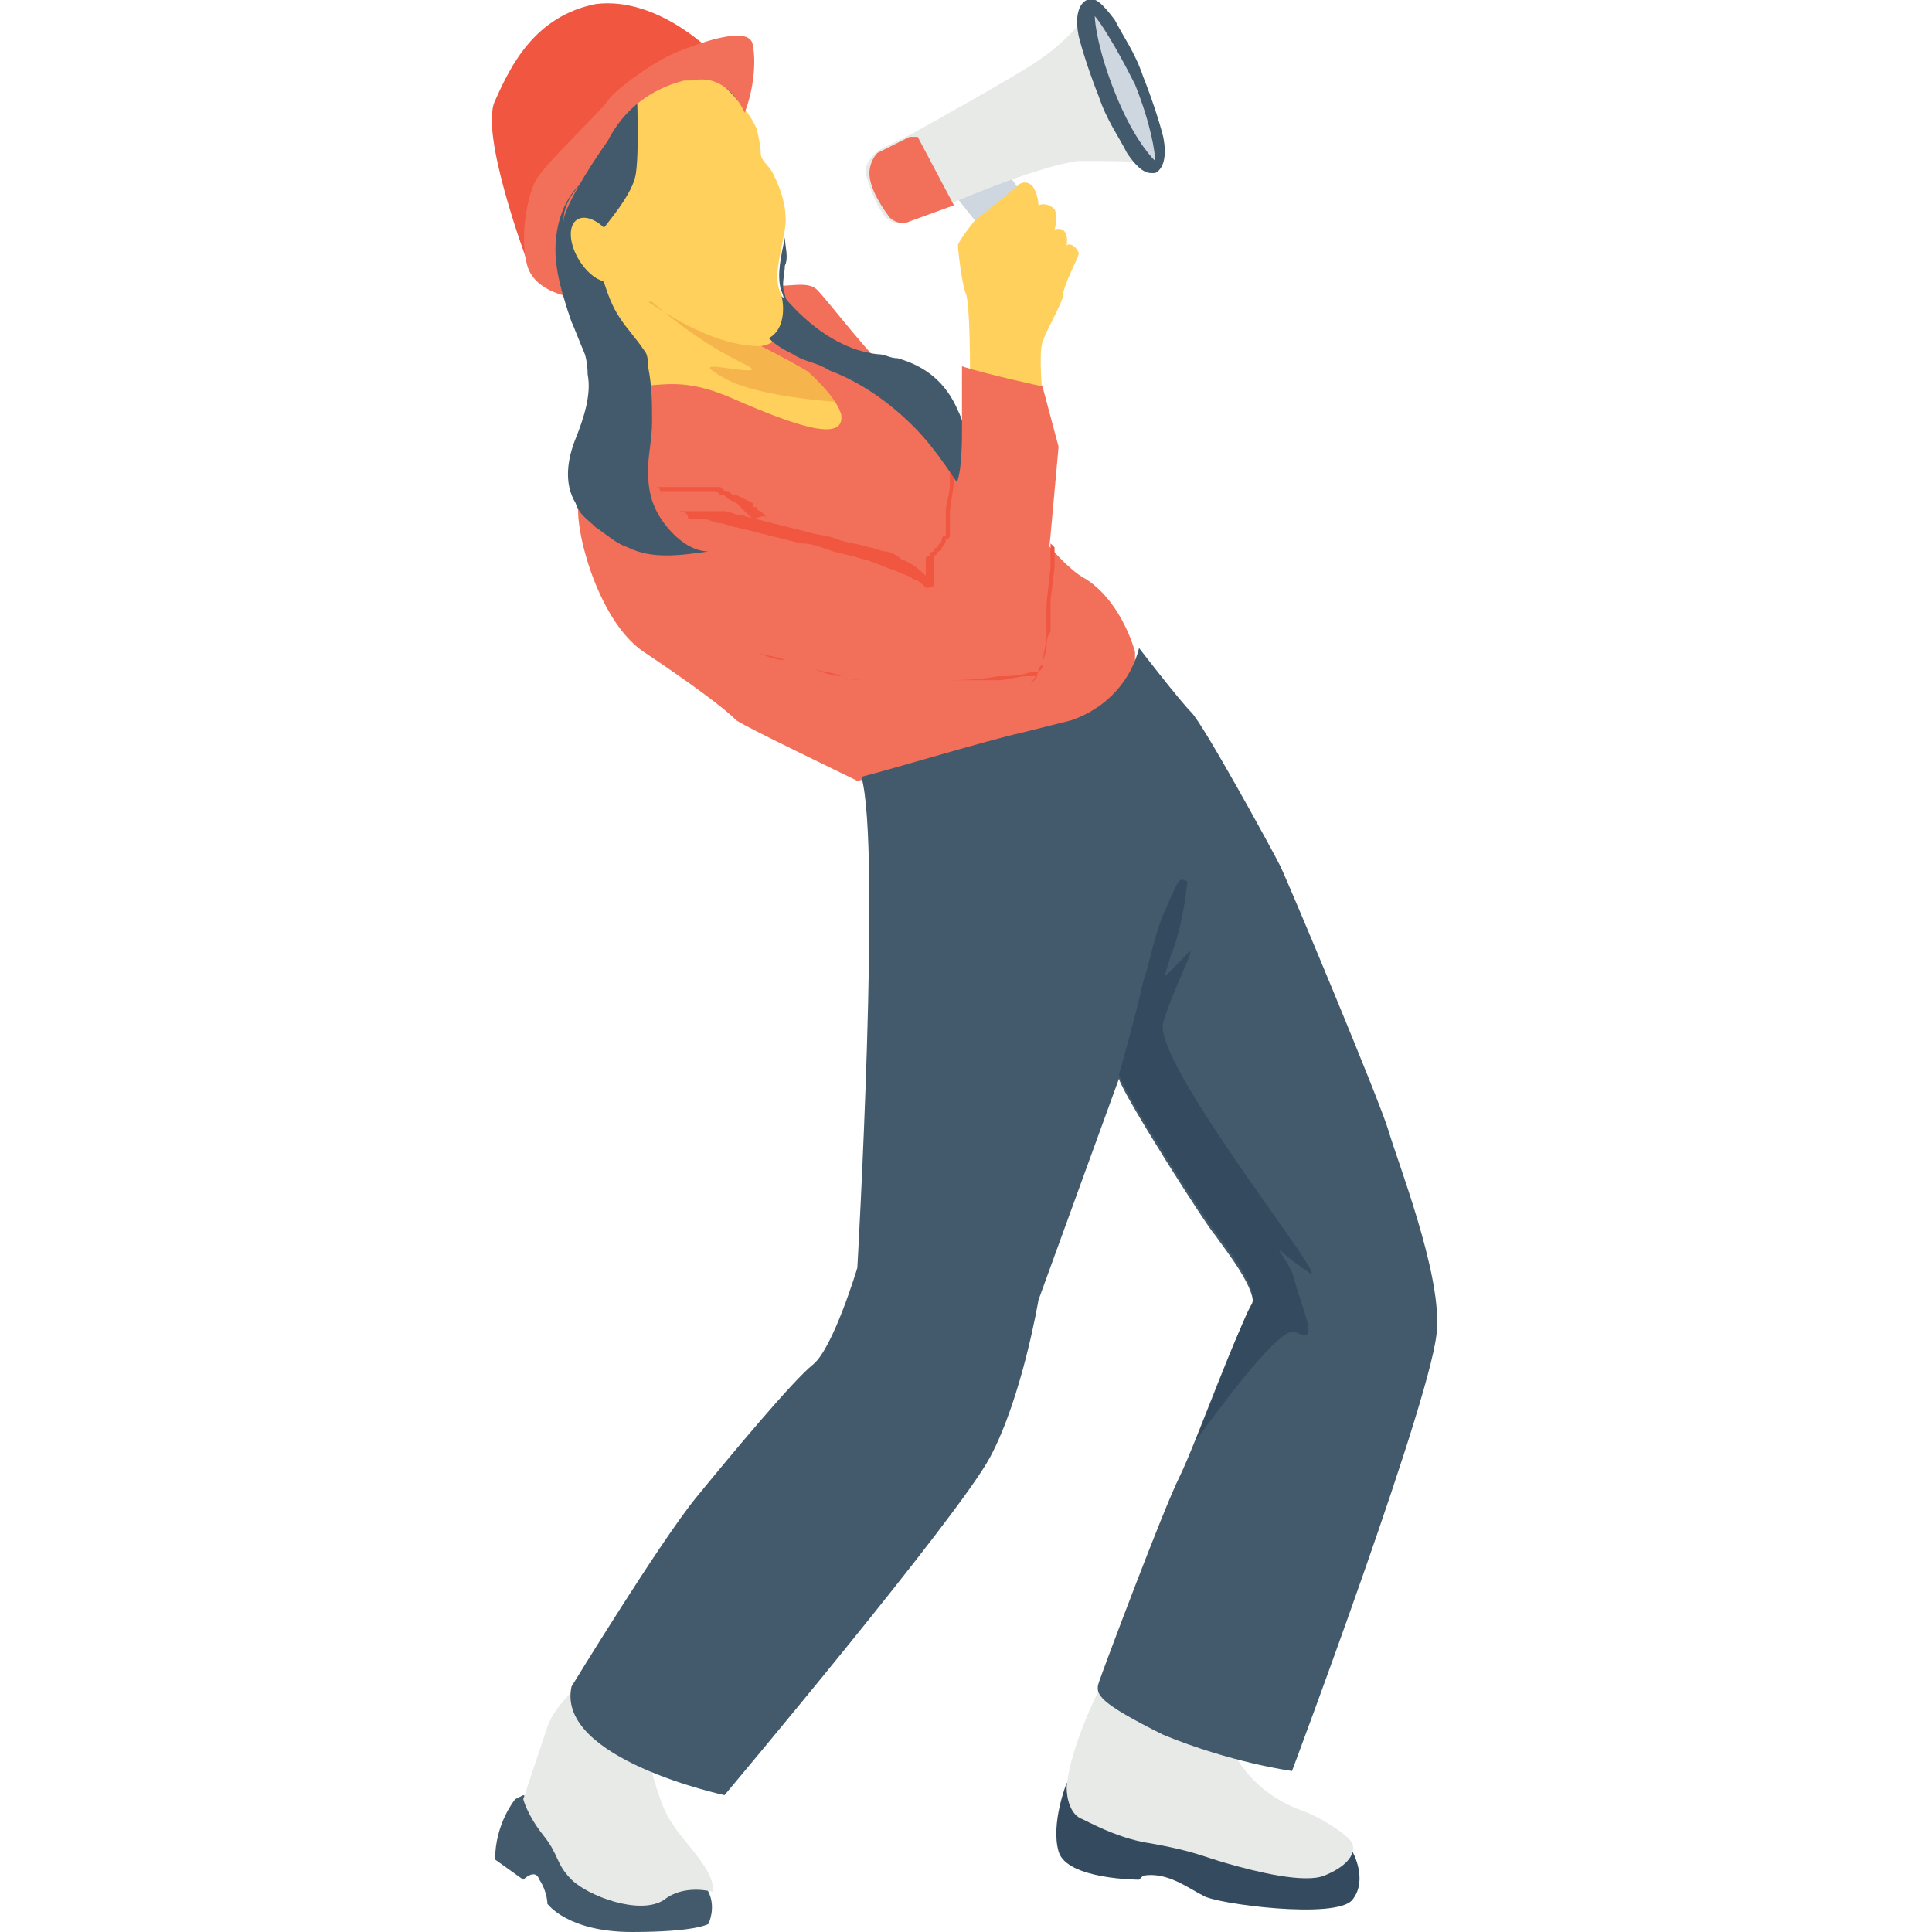 <?xml version="1.0" encoding="utf-8"?>
<!-- Generator: Adobe Illustrator 18.0.0, SVG Export Plug-In . SVG Version: 6.00 Build 0)  -->
<!DOCTYPE svg PUBLIC "-//W3C//DTD SVG 1.1//EN" "http://www.w3.org/Graphics/SVG/1.1/DTD/svg11.dtd">
<svg version="1.1" id="Layer_1" xmlns="http://www.w3.org/2000/svg" xmlns:xlink="http://www.w3.org/1999/xlink" x="0px" y="0px"
	 viewBox="0 0 48 48" enable-background="new 0 0 48 48" xml:space="preserve">
<g>
	<g>
		<g>
			<g>
				<path fill="#425A6B" d="M13,44.6l-0.2,0.1c0,0-0.5,0.6-0.5,1.5l0.7,0.5c0,0,0.3-0.3,0.4,0c0.2,0.3,0.2,0.6,0.2,0.6
					s0.5,0.7,2.1,0.7c1.6,0,1.9-0.2,1.9-0.2s0.2-0.4,0-0.8c-0.2-0.4-0.4-0.5-0.4-0.5L13,44.6z"/>
			</g>
		</g>
	</g>
	<g>
		<g>
			<g>
				<path fill="#E8EAE8" d="M16.1,43.7C16.1,43.7,16.2,43.7,16.1,43.7c0.1,0.3,0.3,1.2,0.6,1.6c0.3,0.5,1.1,1.2,1,1.7
					c0,0-0.7-0.2-1.2,0.2c-0.6,0.4-1.9-0.1-2.3-0.5c-0.4-0.4-0.3-0.6-0.7-1.1c-0.4-0.5-0.5-0.9-0.5-0.9s0.4-1.2,0.6-1.8s1-1.2,1-1.3
					C14.5,41.7,16.1,43.7,16.1,43.7z"/>
			</g>
		</g>
	</g>
	<g>
		<g>
			<g>
				<path fill="#344A5E" d="M33.6,46c0,0,0.4,0.7,0,1.2c-0.4,0.5-3.4,0.1-3.7-0.1c-0.4-0.2-0.9-0.6-1.5-0.5l-0.1,0.1
					c0,0-1.8,0-2-0.7c-0.2-0.7,0.2-1.7,0.2-1.7S32.6,46.3,33.6,46z"/>
			</g>
		</g>
	</g>
	<g>
		<g>
			<g>
				<path fill="#E8EAE8" d="M27.4,41.8c0,0-0.8,1.5-0.9,2.6c0,0.3,0.1,0.7,0.4,0.8c0.4,0.2,1,0.5,1.7,0.6c1.1,0.2,1.2,0.3,1.9,0.5
					c0.7,0.2,1.9,0.5,2.4,0.3c0.5-0.2,0.8-0.5,0.7-0.8c-0.1-0.2-0.7-0.6-1.2-0.8c-0.6-0.2-1.2-0.6-1.6-1.2c-0.4-0.5-0.8-1.2-0.8-1.6
					C29.8,41.6,27.4,41.8,27.4,41.8z"/>
			</g>
		</g>
	</g>
	<g>
		<g>
			<g>
				<polygon fill="#CED6E0" points="24.9,4.1 26.4,6.3 25.6,7.2 23.6,4.7 				"/>
			</g>
		</g>
	</g>
	<g>
		<g>
			<g>
				<path fill="#FFD15C" d="M25.9,9.8c0,0-0.1-1,0-1.3c0.1-0.3,0.4-0.8,0.5-1.1c0-0.3,0.4-1,0.4-1.1c0-0.1-0.2-0.3-0.3-0.2
					c0,0,0.1-0.5-0.3-0.4c0,0,0.1-0.3,0-0.5C26,5,25.8,5.1,25.8,5.1s0-0.2-0.1-0.4c-0.1-0.2-0.3-0.2-0.4-0.1
					c-0.1,0.1-1.1,0.9-1.1,0.9S23.8,6,23.8,6.1c0,0.1,0.1,1,0.2,1.2c0.1,0.3,0.1,1.7,0.1,2.1C24.1,9.8,25.9,9.8,25.9,9.8z"/>
			</g>
		</g>
	</g>
	<g>
		<g>
			<g>
				<ellipse fill="#F26F5A" cx="19.2" cy="8.6" rx="1.3" ry="0.9"/>
			</g>
		</g>
	</g>
	<g>
		<g>
			<ellipse fill="#425A6B" cx="14.5" cy="5.9" rx="1.1" ry="1.5"/>
		</g>
	</g>
	<g>
		<g>
			<g>
				<polygon fill="#425A6B" points="17.4,1.7 18.4,1.8 18.5,2.8 18,2.9 				"/>
			</g>
		</g>
	</g>
	<g>
		<g>
			<g>
				<path fill="#FFD15C" d="M17.2,1.5c0,0,1.2,0.8,1.6,1.7c0,0,0.1,0.4,0.1,0.6c0,0.2,0.2,0.3,0.3,0.5s0.4,0.8,0.3,1.4
					c-0.1,0.6-0.3,1.2-0.1,1.6s0.2,1.2-0.5,1.3c0,0,1.4,0.7,1.7,1c0.4,0.3,1.3,1.6,1.3,1.6l-2.3,0.5l-4.5-1.9c0,0,0.1-1.2-0.1-2.2
					c-0.2-1-0.6-2.2-0.6-2.2L14.3,2L17.2,1.5z"/>
			</g>
		</g>
	</g>
	<g>
		<g>
			<g>
				<path fill="#F5B54C" d="M21,10c0,0-2.1-0.1-3-0.6c-0.9-0.5,0.1-0.2,0.6-0.2c0.2,0,0-0.1-0.2-0.2c-0.8-0.4-1.5-0.9-2.2-1.5
					l-0.1,0c0.2,0.1,1.5,1.1,2.8,1.1c0,0,1.4,0.7,1.7,1C20.7,9.6,20.8,9.8,21,10z"/>
			</g>
		</g>
	</g>
	<g>
		<g>
			<g>
				<path fill="#425A6B" d="M15.8,1.7c0,0,0.1,1.9,0,2.6c-0.1,0.7-1.1,1.6-1.3,2.1c-0.2,0.5,0.3,3,0.3,3S14.1,7.9,14,7.3
					c-0.1-0.6-0.2-1.6,0.1-2.5C14.4,3.9,15.2,2,15.8,1.7z"/>
			</g>
		</g>
	</g>
	<g>
		<g>
			<g>
				<path fill="#F05640" d="M17.8,1.4c0,0-1.4-1.5-3-1.3c-1.5,0.3-2.1,1.5-2.5,2.4c-0.4,0.8,0.8,4,0.8,4s0.7-2.2,1.1-2.7
					c0.4-0.4,1.4-1.6,1.8-1.8C16.5,1.8,17.8,1.4,17.8,1.4z"/>
			</g>
		</g>
	</g>
	<g>
		<g>
			<g>
				<path fill="#F26F5A" d="M14.3,7.4c0,0-1-0.1-1.2-0.8c-0.2-0.7,0-1.7,0.2-2.1s1.6-1.7,1.8-2c0.2-0.3,1.2-1,1.7-1.2
					s1.8-0.7,1.9-0.2c0.1,0.5,0,1.2-0.2,1.7c0,0-0.4-1-1.3-0.8C17.1,2,17.1,2,17,2c-0.8,0.2-1.5,0.7-1.9,1.5c-0.5,0.7-1.1,1.7-1.1,2
					C13.8,6,13.7,7,14.3,7.4z"/>
			</g>
		</g>
	</g>
	<g>
		<g>
			<g>
				
					<ellipse transform="matrix(0.844 -0.536 0.536 0.844 -0.992 8.915)" fill="#FFD15C" cx="14.8" cy="6.2" rx="0.5" ry="0.9"/>
			</g>
		</g>
	</g>
	<g>
		<g>
			<g>
				<path fill="#F26F5A" d="M28.2,16.2v1.4l-2.7,0.9l-4.2,0.9c-0.4-0.2-2.7-1.3-3-1.5C18,17.6,17.2,17,16,16.2
					c-1.2-0.8-1.8-3.3-1.6-3.8c0.2-0.4,0.8-2.9,0.8-2.9v0c1,0.3,1.4-0.3,3,0.4c1.6,0.7,2.8,1.1,2.7,0.4c-0.2-0.7-1.6-1.7-1.6-1.7
					c0,0,0,0,0,0c-0.1-0.1-0.1-0.1-0.2-0.2c0.5-0.1,0.5-0.9,0.3-1.3c0,0,0,0,0,0c0.3,0,0.7-0.1,0.9,0.1c0.3,0.3,1.5,1.9,1.9,2.1
					c0.4,0.2,1.6,1.1,1.8,1.4c0.2,0.3,2,3.2,3,3.7C27.9,15,28.2,16.2,28.2,16.2z"/>
			</g>
		</g>
	</g>
	<g>
		<g>
			<g>
				<path fill="#F05640" d="M16.8,12.7c0.1,0,0.3,0,0.4,0c0.1,0,0.3,0,0.4,0c0.1,0,0.3,0,0.4,0c0.1,0,0.3,0.1,0.4,0.1
					c0.1,0,0.3,0.1,0.4,0.1l0.4,0.1l0.8,0.2c0.3,0.1,0.6,0.1,0.8,0.2c0.3,0.1,0.5,0.1,0.8,0.2c0.1,0,0.3,0.1,0.4,0.1
					c0.1,0,0.3,0.1,0.4,0.2c0.3,0.1,0.5,0.3,0.7,0.5l-0.1,0.1c0-0.2,0-0.4,0-0.5c0,0,0-0.1,0-0.1c0,0,0-0.1,0.1-0.1
					c0,0,0-0.1,0.1-0.1c0,0,0-0.1,0.1-0.1c0-0.1,0.1-0.1,0.1-0.2c0,0,0-0.1,0.1-0.1l0,0l0,0c0,0,0,0,0-0.1c0-0.2,0-0.3,0-0.5v0l0,0
					c0-0.2,0.1-0.4,0.1-0.7l0-0.3c0-0.1,0-0.2,0.1-0.3c0,0.1,0,0.2,0,0.3l0,0.3l-0.1,0.7l0,0c0,0.2,0,0.3,0,0.5c0,0,0,0,0,0.1l0,0
					l0,0c0,0,0,0.1-0.1,0.1c0,0.1-0.1,0.2-0.1,0.2c0,0,0,0.1-0.1,0.1c0,0,0,0.1-0.1,0.1c0,0,0,0.1,0,0.1c0,0,0,0.1,0,0.1
					c0,0.2,0,0.3,0,0.5c0,0,0,0.1-0.1,0.1c0,0,0,0-0.1,0l0,0c-0.1-0.1-0.2-0.2-0.3-0.2c-0.1-0.1-0.2-0.1-0.4-0.2
					c-0.3-0.1-0.5-0.2-0.8-0.3c-0.1,0-0.3-0.1-0.4-0.1l-0.4-0.1c-0.3-0.1-0.5-0.2-0.8-0.2l-0.8-0.2l-0.8-0.2c-0.1,0-0.3-0.1-0.4-0.1
					c-0.1,0-0.3-0.1-0.4-0.1c-0.1,0-0.3,0-0.4,0C17.1,12.7,16.9,12.7,16.8,12.7z"/>
			</g>
		</g>
		<g>
			<g>
				<path fill="#F05640" d="M19.1,12.9c0,0-0.1-0.1-0.1-0.1c0,0-0.1-0.1-0.1-0.1c-0.1,0-0.1-0.1-0.1-0.1c-0.1,0-0.1,0-0.1-0.1
					l-0.2-0.1l-0.2-0.1c-0.1,0-0.1,0-0.2-0.1c-0.1,0-0.1,0-0.2-0.1c-0.1,0-0.1,0-0.2,0c-0.1,0-0.1,0-0.2,0c-0.1,0-0.1,0-0.2,0
					c-0.1,0-0.1,0-0.2,0c-0.1,0-0.1,0-0.2,0c-0.1,0-0.1,0-0.2,0l-0.2,0c-0.1,0-0.1,0-0.2,0l0,0c0,0,0,0,0,0c0,0,0,0,0,0c0,0,0,0,0,0
					c0,0,0,0,0,0c0,0,0.1,0,0.1,0.1c0,0,0,0-0.1,0c0,0,0,0-0.1,0c0,0,0,0-0.1,0c0,0,0,0,0,0c0,0,0,0,0,0c0,0,0,0,0,0c0,0,0,0,0,0
					c0,0,0,0,0,0l0,0c0.1,0,0.1,0,0.2,0l0.2,0c0.1,0,0.1,0,0.2,0c0.1,0,0.1,0,0.2,0c0.1,0,0.1,0,0.2,0c0.1,0,0.1,0,0.2,0
					c0.1,0,0.1,0,0.2,0c0.1,0,0.1,0,0.2,0c0.1,0,0.1,0,0.2,0.1c0.1,0,0.1,0,0.2,0.1l0.2,0.1l0.1,0.1c0,0,0.1,0.1,0.1,0.1
					c0,0,0.1,0.1,0.1,0.1c0,0,0.1,0.1,0.1,0.1C19,12.8,19,12.8,19.1,12.9z"/>
			</g>
		</g>
	</g>
	<g>
		<g>
			<g>
				<path fill="#425A6B" d="M24.2,12.6c-0.5-0.7-0.9-1.4-1.5-2c-0.6-0.6-1.3-1.1-2.1-1.4C20.3,9,20,9,19.7,8.8
					c-0.2-0.1-0.4-0.2-0.6-0.4c0.4-0.2,0.4-0.8,0.3-1.1c0,0,0,0.1,0.1,0.1c0.6,0.7,1.4,1.3,2.3,1.4c0.2,0,0.3,0.1,0.5,0.1
					c0.7,0.2,1.2,0.6,1.5,1.3c0.2,0.4,0.2,0.8,0.3,1.2C24.1,11.8,24.1,12.2,24.2,12.6z"/>
			</g>
		</g>
	</g>
	<g>
		<g>
			<g>
				<path fill="#425A6B" d="M19.5,7.8c0-0.2,0-0.4-0.1-0.6c-0.1-0.4,0-0.8,0.1-1.3c0,0.2,0.1,0.5,0,0.7c0,0.2-0.1,0.5,0,0.7
					c0,0.1,0.1,0.3,0.2,0.4C20,8,20.4,8.3,20.8,8.5C20.3,8.4,19.8,8.1,19.5,7.8z"/>
			</g>
		</g>
	</g>
	<g>
		<g>
			<g>
				<path fill="#F26F5A" d="M26.3,11.1l-0.2,2.2l-0.1,1l-1.7-0.5l0-0.8L23.9,13c0,0-0.2-0.8-0.1-1.1c0.1-0.3,0.1-1.1,0.1-1.1l0-1.7
					c0.6,0.2,2,0.5,2,0.5L26.3,11.1z"/>
			</g>
		</g>
	</g>
	<g>
		<g>
			<path fill="#F05640" d="M25.6,17C25.6,17,25.6,17,25.6,17L25.6,17L25.6,17L25.6,17C25.6,17,25.6,16.9,25.6,17
				C25.7,16.9,25.7,16.9,25.6,17c0.1-0.1,0.2-0.2,0.2-0.3c0-0.1,0-0.1,0.1-0.2c0-0.1,0.1-0.3,0.1-0.4c0-0.1,0-0.3,0.1-0.4l0-0.4
				l0-0.1c0,0,0-0.1,0-0.1l0-0.2l0.1-0.8l0-0.4c0,0,0-0.1,0-0.1c0,0-0.1-0.1-0.1-0.1c0,0,0,0,0,0.1l0,0.1l0,0.4L26,15l0,0.2
				c0,0,0,0.1,0,0.1l0,0.1l0,0.4c0,0.2-0.1,0.5-0.1,0.7c0,0.1,0,0.1-0.1,0.2c0,0.1-0.1,0.1-0.1,0.1c0,0,0,0,0,0l0,0l0,0c0,0,0,0,0,0
				c0,0,0,0,0,0l0,0c0,0-0.1,0-0.1,0l-0.1,0c-0.2,0-0.5,0.1-0.7,0.1c-0.3,0-0.5,0-0.8,0c-0.3,0-0.5,0-0.8,0c-0.3,0-0.5,0-0.8,0
				c-0.3,0-0.5,0-0.8,0c-0.3,0-0.5,0-0.7-0.1c-0.2,0-0.5-0.1-0.7-0.2c-0.2-0.1-0.5-0.1-0.7-0.2c-0.2-0.1-0.5-0.1-0.7-0.2l0,0
				c0,0,0,0,0,0c-0.1,0-0.1,0-0.2,0c-0.1,0-0.1,0-0.2,0c0,0-0.1,0-0.1,0c0,0-0.1,0-0.1,0c0,0-0.1,0-0.1,0c0,0-0.1,0-0.1,0l-0.1,0
				c0,0-0.1,0-0.1,0c0,0-0.1,0-0.1,0c0,0-0.1,0-0.1,0l-0.1,0c0,0-0.1,0-0.1,0c0,0-0.1,0-0.1,0l-0.1,0l0.1,0c0,0,0.1,0,0.1,0
				c0,0,0.1,0,0.1,0l0.1,0c0,0,0.1,0,0.1,0c0,0,0.1,0,0.1,0c0,0,0.1,0,0.1,0l0.1,0c0,0,0.1,0,0.1,0c0,0,0.1,0,0.1,0c0,0,0.1,0,0.1,0
				c0,0,0.1,0,0.1,0c0.1,0,0.1,0,0.2,0c0.1,0,0.1,0,0.2,0c0.2,0.1,0.5,0.2,0.7,0.2c0.2,0.1,0.5,0.1,0.7,0.2c0.2,0.1,0.5,0.1,0.7,0.2
				c0.2,0.1,0.5,0.1,0.8,0.1c0.3,0,0.5,0,0.8,0c0.3,0,0.5,0,0.8,0c0.5,0,1,0,1.5-0.1c0.3,0,0.5,0,0.8-0.1l0.1,0c0,0,0.1,0,0.1,0
				L25.6,17C25.5,17,25.6,17,25.6,17z"/>
		</g>
	</g>
	<g>
		<g>
			<g>
				<path fill="#425A6B" d="M17.6,13.7c-0.7,0.1-1.4,0.2-2-0.1c-0.3-0.1-0.5-0.3-0.8-0.5c-0.2-0.2-0.4-0.3-0.5-0.6
					c-0.3-0.5-0.2-1.1,0-1.6c0.2-0.5,0.4-1.1,0.3-1.6c0-0.5-0.2-0.9-0.4-1.3c-0.2-0.6-0.4-1.2-0.4-1.8c0-0.6,0.2-1.3,0.7-1.7
					c-0.3,0.3-0.5,0.6-0.5,1c-0.1,0.4,0,0.8,0.3,1.1C14.5,6.8,14.8,6.9,15,7c0.1,0.3,0.2,0.6,0.4,0.9c0.2,0.3,0.4,0.5,0.6,0.8
					c0.1,0.1,0.1,0.3,0.1,0.4c0.1,0.5,0.1,0.9,0.1,1.4c0,0.4-0.1,0.8-0.1,1.2c0,0.5,0.1,0.9,0.4,1.3C16.8,13.4,17.2,13.7,17.6,13.7z
					"/>
			</g>
		</g>
	</g>
	<g>
		<g>
			<g>
				<path fill="#E8EAE8" d="M21.5,4.3C21.6,4.6,21.7,5,22,5.4c0.1,0.1,0.3,0.2,0.5,0.1l1.5-0.6c0,0,1.9-0.8,2.8-0.9
					C27.6,4,28.5,4,28.8,4.1l-1.6-4c0,0-0.5,0.8-1.4,1.4c-0.4,0.3-3.1,1.8-3.1,1.8l-0.8,0.4C21.6,3.9,21.5,4.1,21.5,4.3z"/>
			</g>
		</g>
	</g>
	<g>
		<g>
			<g>
				<path fill="#F26F5A" d="M23.7,5.1L23.7,5.1l-1.1,0.4c-0.2,0.1-0.4,0-0.5-0.1c-0.3-0.4-0.5-0.8-0.5-1.1c0-0.2,0.1-0.4,0.2-0.5
					l0.8-0.4c0,0,0,0,0.1,0c0,0,0,0,0.1,0L23.7,5.1z"/>
			</g>
		</g>
	</g>
	<g>
		<g>
			<g>
				
					<ellipse transform="matrix(0.927 -0.376 0.376 0.927 1.232 10.629)" fill="#CED6E0" cx="27.9" cy="2.2" rx="0.4" ry="2.1"/>
			</g>
			<g>
				<path fill="#425A6B" d="M28.6,4.3c-0.2,0-0.4-0.2-0.6-0.5c-0.2-0.4-0.5-0.8-0.7-1.4c-0.2-0.5-0.4-1.1-0.5-1.5
					c-0.1-0.5,0-0.8,0.2-0.9c0.2-0.1,0.4,0.1,0.7,0.5c0.2,0.4,0.5,0.8,0.7,1.4l0,0c0.2,0.5,0.4,1.1,0.5,1.5c0.1,0.5,0,0.8-0.2,0.9
					C28.7,4.3,28.7,4.3,28.6,4.3z M27.2,0.4c0,0.2,0.1,0.9,0.5,1.9c0.4,1,0.8,1.5,1,1.7c0-0.2-0.1-0.9-0.5-1.9
					C27.7,1.1,27.3,0.5,27.2,0.4z"/>
			</g>
		</g>
	</g>
	<g>
		<g>
			<g>
				<path fill="#425A6B" d="M35.7,33c0,1.4-3.6,11-3.6,11s-1.5-0.2-3.2-0.9c-1.6-0.8-1.7-1-1.6-1.3c0.1-0.3,1.6-4.3,2-5.1
					c0.4-0.8,1.5-3.9,1.8-4.2c0.2-0.4-0.7-1.5-0.9-1.8c-0.2-0.2-2.3-3.5-2.4-3.9l-2,5.5c0,0-0.4,2.4-1.2,3.9
					c-0.8,1.5-6.6,8.4-6.6,8.4s-4.2-0.9-3.8-2.7c0,0,2.2-3.6,3.1-4.7c0.9-1.1,2.4-2.9,2.9-3.3c0.5-0.4,1.1-2.4,1.1-2.4
					s0.6-10.5,0.1-12.2c0.8-0.2,3.1-0.9,4-1.1c0.4-0.1,0.8-0.2,1.2-0.3c0.9-0.3,1.5-1,1.7-1.8l0,0c0,0,1,1.3,1.3,1.6s2,3.4,2.2,3.8
					c0.2,0.4,2.5,5.9,2.7,6.6C34.7,28.8,35.8,31.6,35.7,33z"/>
			</g>
		</g>
	</g>
	<g>
		<g>
			<g>
				<path fill="#344A5E" d="M32.2,33.1c-0.3-0.2-1.4,1.2-2.5,2.7c0.5-1.2,1.2-3.1,1.4-3.4c0.2-0.4-0.7-1.5-0.9-1.8
					c-0.2-0.2-2.3-3.5-2.4-3.9c0,0,0.4-1.4,0.6-2.3c0.2-0.6,0.3-1.3,0.6-1.9c0.3-0.7,0.3-0.7,0.5-0.6c0,0-0.1,1.1-0.4,1.8
					c-0.2,0.7-0.3,0.7,0.3,0.1c0.5-0.6-0.2,0.6-0.5,1.6c-0.3,1,4.4,6.8,3.6,6.2c-0.9-0.6-0.9-0.9-0.4,0
					C32.4,32.7,32.8,33.4,32.2,33.1z"/>
			</g>
		</g>
	</g>
</g>
</svg>
